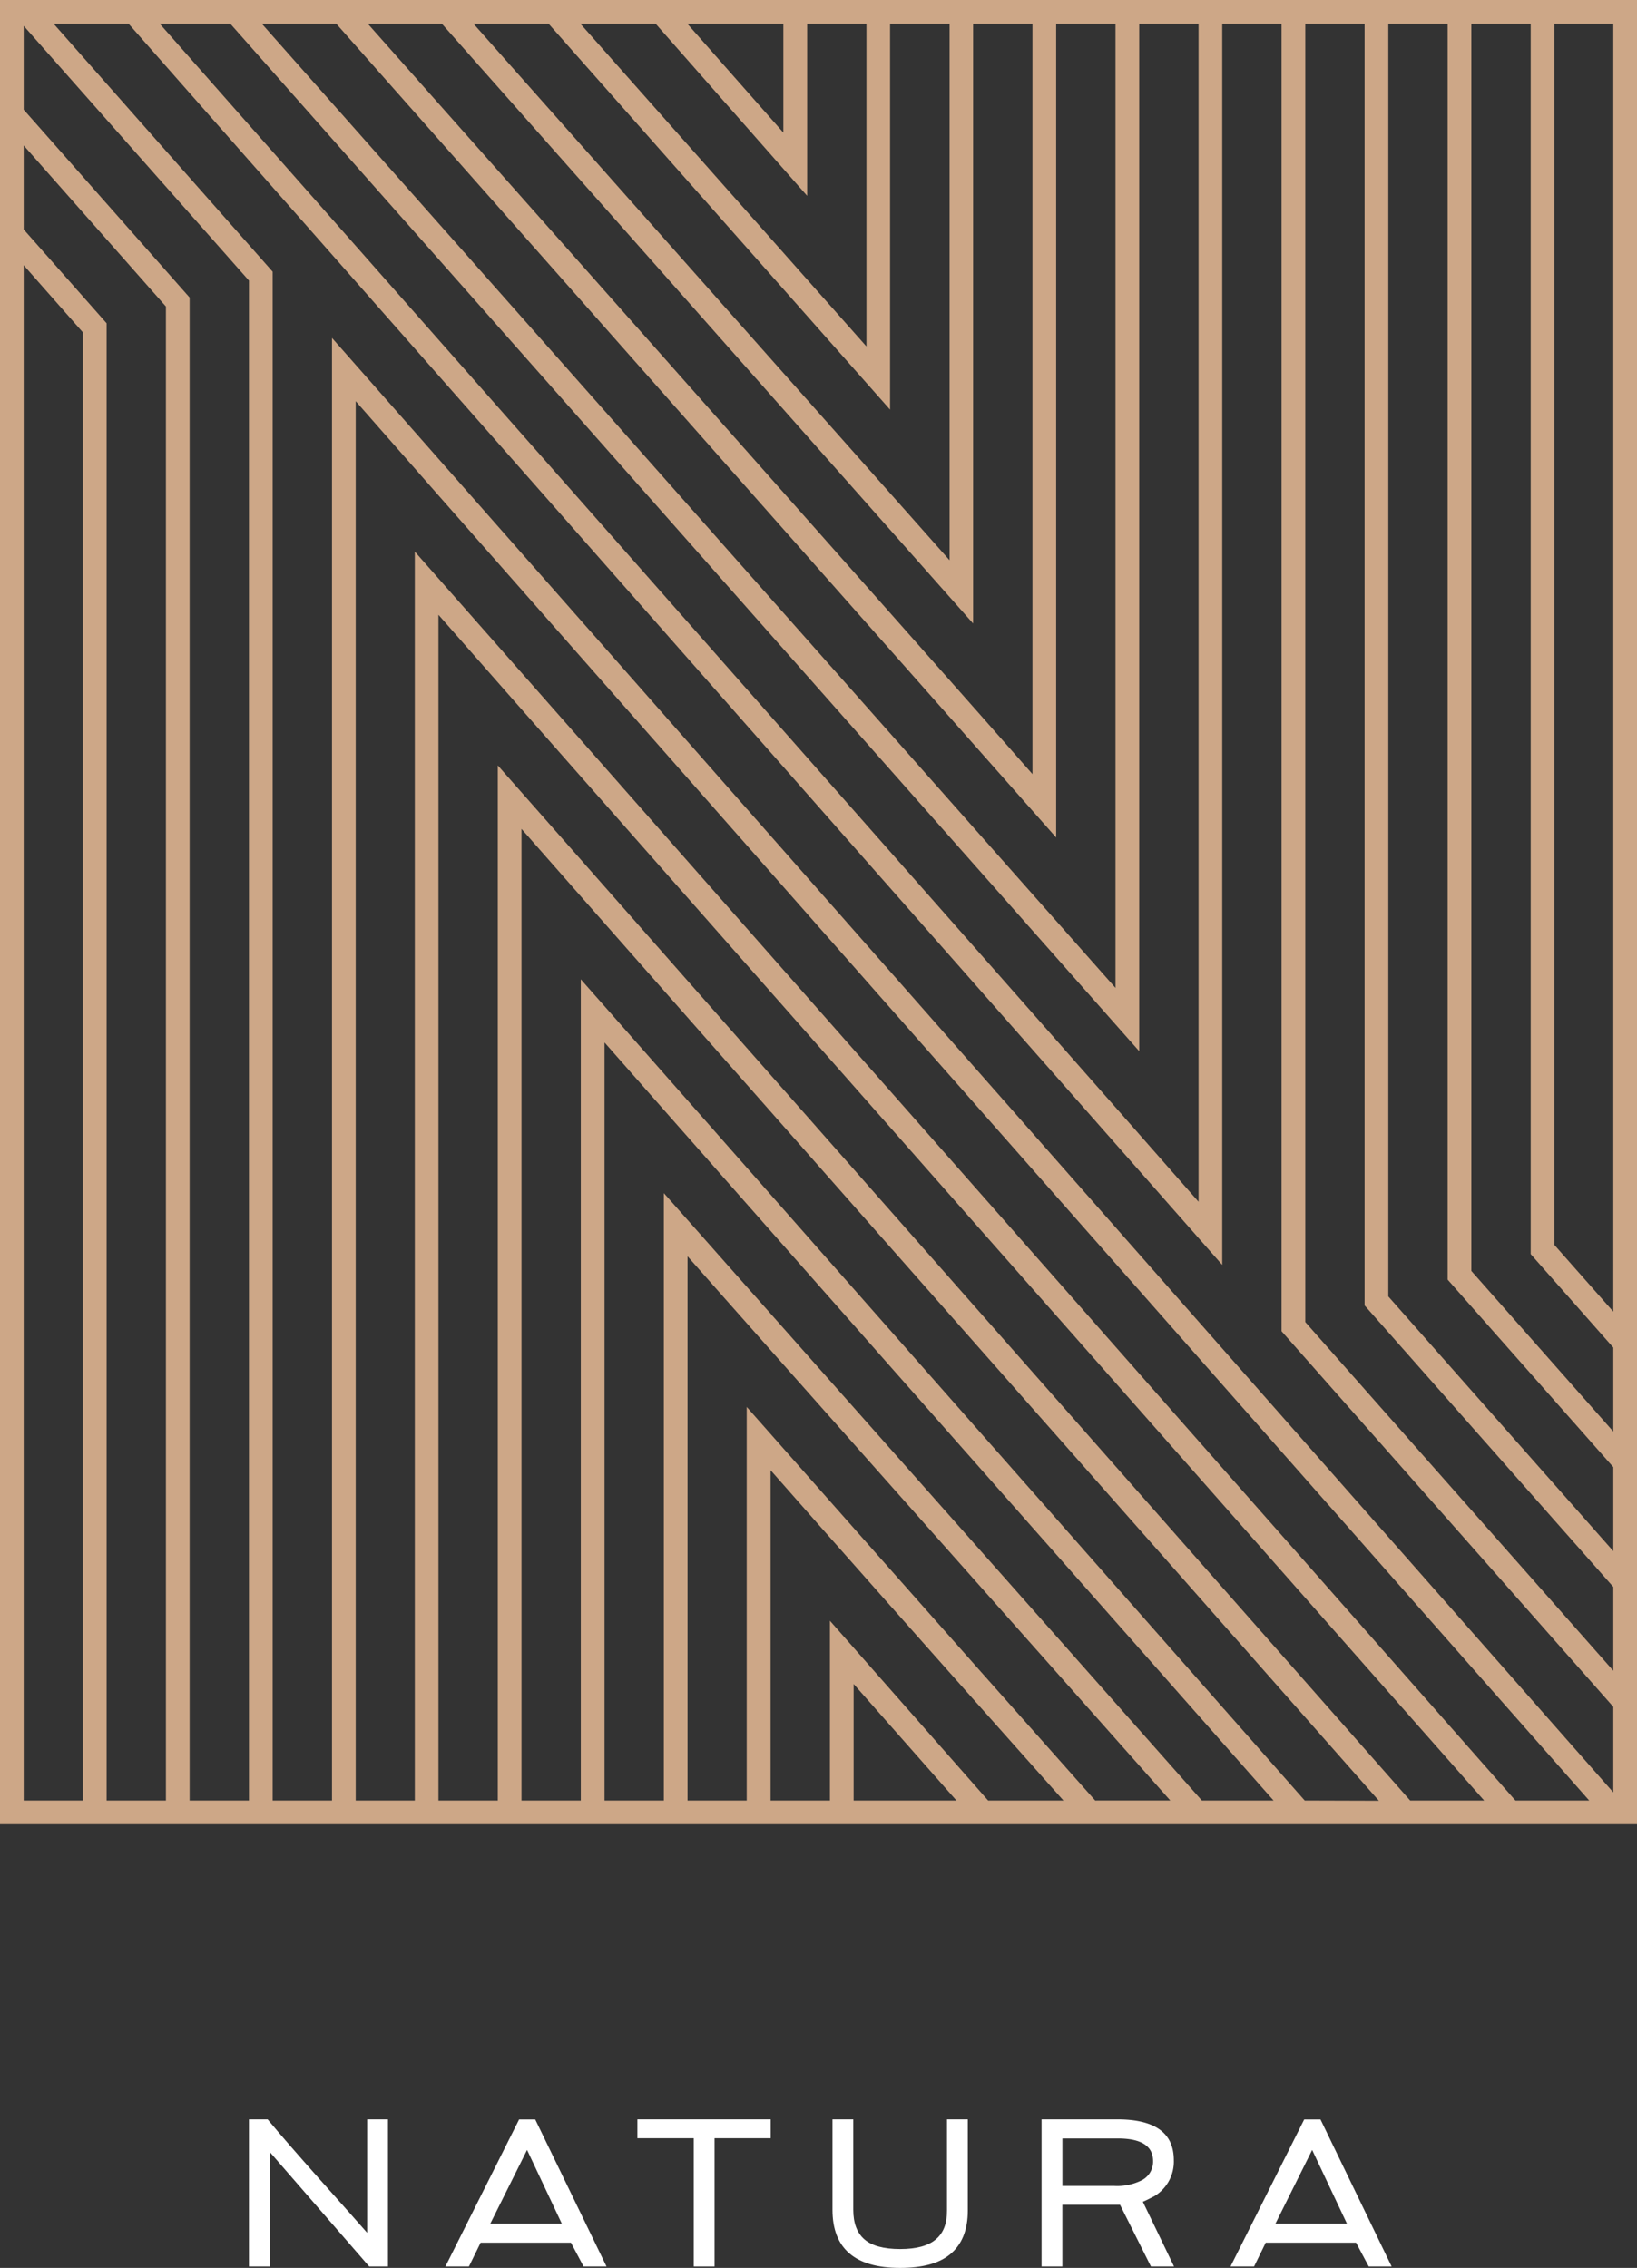 <svg xmlns="http://www.w3.org/2000/svg" viewBox="0 0 379.26 525.33"><rect x="0" y="0" width="379.26" height="525.33" fill="#333333" stroke="none"/><defs><style>.cls-1{fill:#cda787;}.cls-2{fill:#fff;}</style></defs><g id="Capa_2" data-name="Capa 2"><g id="Layer_1" data-name="Layer 1"><path class="cls-1" d="M379.26,0H0V422.56H379.26ZM360.12,5.49h13.65V303.82l-13.65-15.45Zm-19.24,0h13.75v285l19.14,21.66v19.45l-32.89-37.21Zm-19.24,0h13.75V296.41l38.38,43.43V359.3l-52.13-59Zm-19.23,0h13.74V302.38l57.62,65.21V387l-71.36-80.76ZM181.49,30.72,159.23,5.49h22.26ZM151.89,5.49,187,45.36V5.49h13.74V80.25c-1.45-1.66-66.28-74.76-66.28-74.76Zm-24.8,0,79.12,89.4V5.49H220V129.78C218.83,128.49,109.69,5.49,109.69,5.49Zm-24.73,0L225.45,144.43V5.49H239.2V179.31c-19-21.71-154-173.82-154-173.82Zm-24.46,0L244.69,194V5.49h13.75V228.84C257,227.18,60.65,5.49,60.65,5.49Zm-24.55,0,210.58,238V5.49h13.75V278.37C254.47,251.85,37,5.49,37,5.49ZM19.21,417.07H5.49V61.44L19.21,77Zm19.23,0H24.7V74.88L5.49,53.15V33.7L38.44,71Zm19.24,0H43.93V68.92L5.49,25.4V6L57.68,65ZM76.92,78.28V417.07H63.17V62.94L12.41,5.49H29.78L283.17,293V5.49h13.74V308.36l76.86,87v19.82ZM197.77,417.07v-27l23.82,27Zm31.16,0-36.65-41.64v41.64H178.53V340.55c13.18,15,35.53,40.24,67.85,76.52Zm24.81,0C221,380.29,173,325.9,173,325.9v91.17H159.29V291c8.48,9.67,111.84,126.06,111.84,126.06Zm24.71,0L153.8,276.37v140.7H140.06V241.48c15.78,18,155,175.59,155,175.59Zm23.83,0L134.56,226.84V417.07H120.82V192c20.06,22.9,198.64,225.12,198.64,225.12Zm24.43,0L115.33,177.3V417.07H101.58V142.41c22.18,25.36,242.27,274.66,242.27,274.66Zm24.39,0-255-289.3v289.3H82.41V92.93C109.58,124,368.19,417.07,368.19,417.07Z"/><path class="cls-2" d="M85.54,525l-23-26.48V525H57.68V490.92H62q4.36,5.22,11.6,13.36,8.75,9.8,11.46,12.91V490.92h4.82V525Z"/><path class="cls-2" d="M135.21,525l-2.93-5.52H111.35L108.64,525h-5.45l17.08-34.06H124L140.52,525Zm-13.1-27-8.52,17.08h16.57Z"/><path class="cls-2" d="M317.11,525l-2.94-5.52H293.24l-2.7,5.52h-5.46l17.08-34.06h3.77L322.41,525ZM304,498l-8.51,17.08h16.57Z"/><path class="cls-2" d="M165.55,495.29V525h-4.82V495.29H147.67v-4.37h30.89v4.37Z"/><path class="cls-2" d="M220,522.27q-3.82,3.06-11.46,3.06-15.66,0-15.67-13.46V490.92h4.82v20.95q0,4.62,2.59,6.85c1.72,1.49,4.48,2.24,8.26,2.24s6.52-.75,8.29-2.26,2.57-3.63,2.57-6.68v-21.1h4.82V512Q224.23,518.9,220,522.27Z"/><path class="cls-2" d="M267.41,508.73a9.35,9.35,0,0,0,4.54-8.37q0-9.44-13.11-9.44H241.31V525h4.82V510.71h12.26l1.1,0h0L266.65,525H272l-7.23-15C265.51,509.72,266.29,509.29,267.41,508.73Zm-9.27-2.39h-12v-11h12.81q8.19,0,8.19,5.25a4.84,4.84,0,0,1-2.62,4.44A12.71,12.71,0,0,1,258.14,506.34Z"/></g></g></svg>